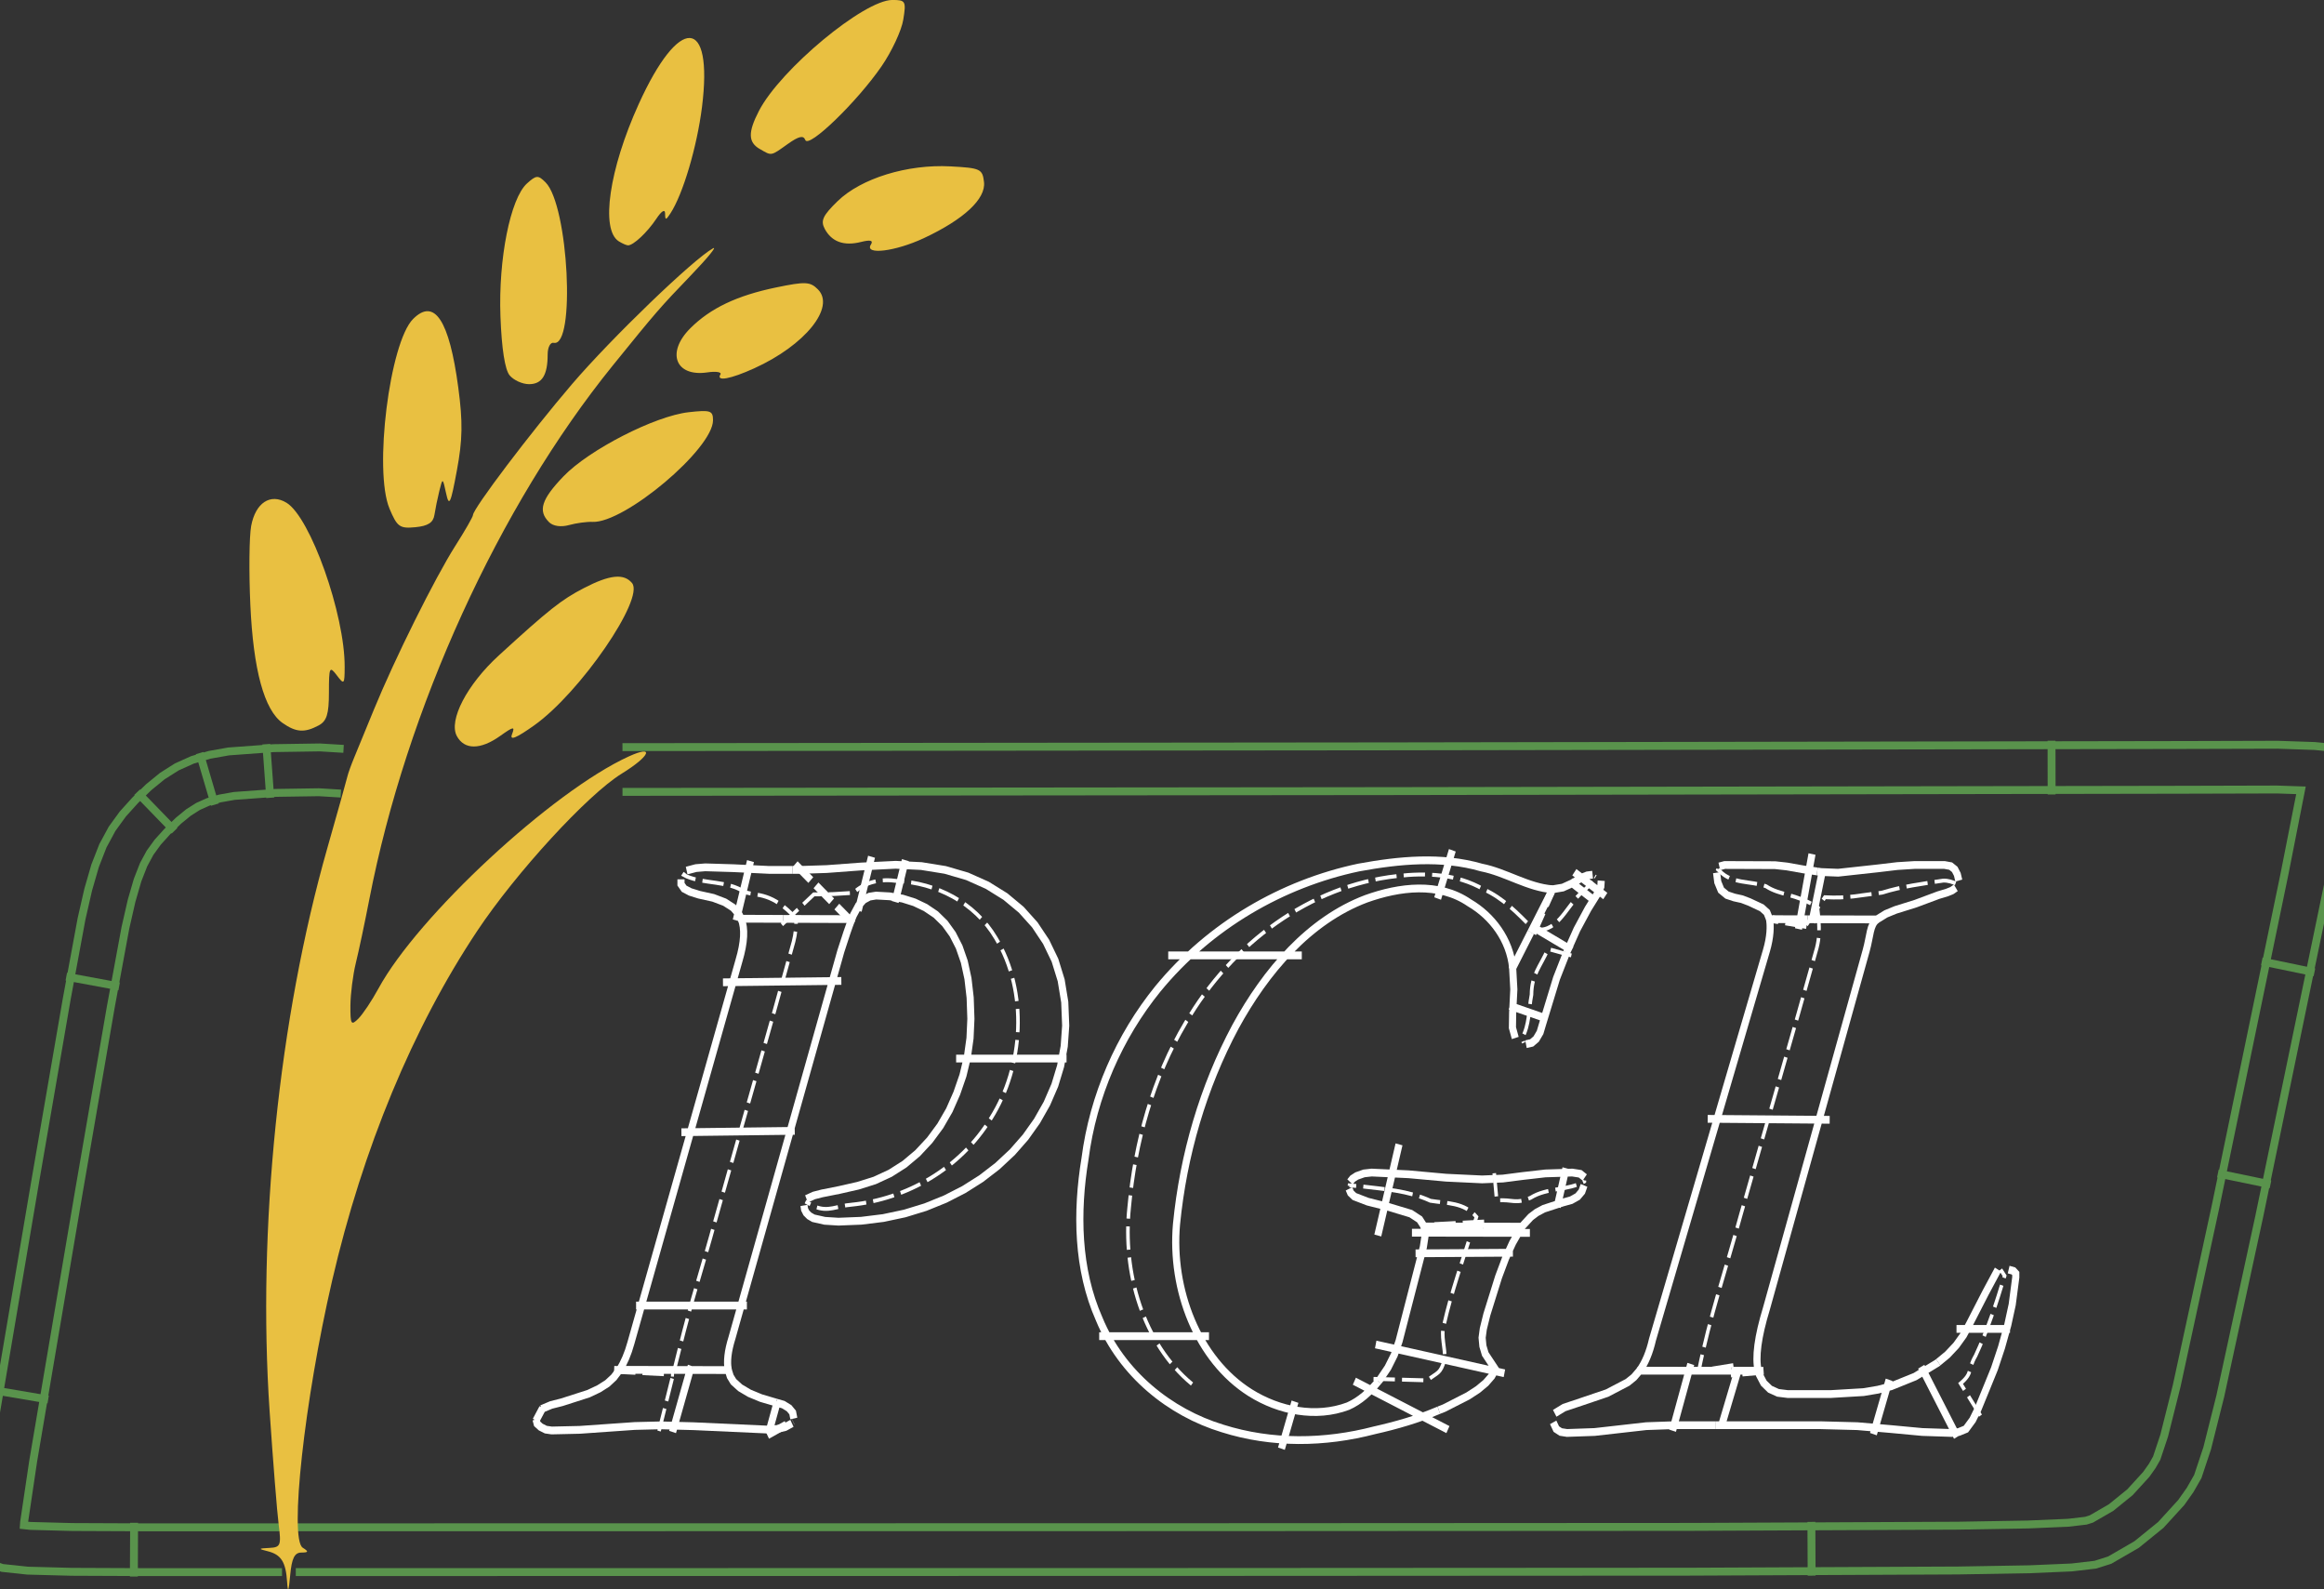 <?xml version="1.0" encoding="UTF-8" standalone="no"?>
<!-- Created with Inkscape (http://www.inkscape.org/) -->

<svg
   width="77.974mm"
   height="53.31mm"
   viewBox="0 0 77.974 53.31"
   version="1.1"
   id="svg1"
   xml:space="preserve"
   inkscape:version="1.4 (1:1.4+202410161351+e7c3feb100)"
   sodipodi:docname="PGL-prod-gral-la-madrid.svg"
   xmlns:inkscape="http://www.inkscape.org/namespaces/inkscape"
   xmlns:sodipodi="http://sodipodi.sourceforge.net/DTD/sodipodi-0.dtd"
   xmlns="http://www.w3.org/2000/svg"
   xmlns:svg="http://www.w3.org/2000/svg"
   xmlns:inkstitch="http://inkstitch.org/namespace"><rect x="0" y="0" width="77.974" height="53.31" fill="#333333" stroke="none"/><sodipodi:namedview
     id="namedview1"
     pagecolor="#f504c5"
     bordercolor="#000000"
     borderopacity="0.25"
     inkscape:showpageshadow="2"
     inkscape:pageopacity="0.0"
     inkscape:pagecheckerboard="0"
     inkscape:deskcolor="#d1d1d1"
     inkscape:document-units="mm"
     inkscape:zoom="1.385842"
     inkscape:cx="64.942469"
     inkscape:cy="120.50436"
     inkscape:window-width="1247"
     inkscape:window-height="758"
     inkscape:window-x="119"
     inkscape:window-y="35"
     inkscape:window-maximized="0"
     inkscape:current-layer="svg1" /><defs
     id="defs1" /><g
     id="g3"
     style="display:none"><path
       style="display:inline;fill:#59934c;fill-opacity:1;stroke:none;stroke-width:0.676;stroke-opacity:1"
       d="m 10.019,50.215 c 0.332,-5.061 1.803,-10.888 3.818,-15.132 1.437,-3.025 3.04,-5.341 5.178,-7.475 l 1.837,-1.835 25.742,-0.026 c 14.158,-0.014 24.976,-0.017 26.527,-0.045 1.977,-0.036 4.853,-0.025 4.853,0.115 0,0.109 -0.321,1.735 -0.713,3.612 -0.392,1.878 -1.432,6.894 -2.31,11.147 -1.065,5.152 -1.737,8.012 -2.015,8.569 -0.474,0.949 -1.514,1.929 -2.568,2.418 -0.689,0.32 -1.855,0.333 -30.587,0.337 l -29.872,0.004 z"
       id="path3" /><path
       style="display:inline;fill:#59934c;fill-opacity:1;stroke:none;stroke-width:0.676;stroke-opacity:1"
       d="M 0.009,51.647 C -0.076,51.426 0.425,48.287 1.913,39.733 2.109,38.601 2.587,35.838 2.973,33.593 3.727,29.217 3.987,28.438 5.068,27.325 6.214,26.147 6.918,25.888 9.201,25.806 c 1.107,-0.04 2.125,-0.029 2.263,0.024 0.202,0.077 0.131,0.501 -0.371,2.212 -1.695,5.776 -2.469,13.077 -2.047,19.299 0.114,1.673 0.25,3.384 0.304,3.803 l 0.098,0.761 H 4.777 c -3.885,0 -4.687,-0.043 -4.768,-0.256 z"
       id="path1-1" /></g><g
     id="g4"><path
       id="path7548"
       style="display:inline;fill:none;stroke:#59934c;stroke-width:1px"
       d="m 78.809,94.574 97.291,-0.097 100.256,-0.171 12.024,-0.033 4.699,0.161 1.779,0.178 3.097,1.127 -3.165,16.048 -8.737,42.156 -4.936,22.765 -1.663,6.618 -1.19,3.577 -0.976,1.71 -1.126,1.591 -2.581,2.827 -3.068,2.488 -3.405,1.97 -1.815,0.578 -3.004,0.349 -5.338,0.229 -9.021,0.155 -34.063,0.153 -63.518,0.035 -112.9,0.015 m 41.365,-98.763 97.292,-0.097 100.262,-0.171 11.922,-0.032 3.037,0.104 -2.094,10.617 -8.727,42.104 -4.911,22.649 -1.589,6.322 -0.946,2.844 -0.561,0.983 -0.763,1.078 -2.057,2.253 -2.392,1.94 -2.486,1.439 -0.706,0.225 -2.255,0.262 -5.059,0.217 -8.912,0.153 -34.016,0.153 -63.505,0.035 -112.9,0.015 M 259.756,100.57 259.745,93.767 m 26.622,27.934 6.662,1.381 m -12.225,25.464 6.662,1.381 m -58.126,42.723 0.031,6.803"
       inkstitch:satin_column="true"
       transform="scale(0.265, 0.265)" /><path
       id="path1176"
       style="stroke:#59934c;stroke-width:1px;fill:none"
       d="M35.706,199.005 18.05,199.005 9.045,198.967 3.465,198.819 0.285,198.477 -1.285,197.925 -2.8,196.34 -2.8,195.104 -2.587,192.052 -1.396,184.052 4.435,149.694 8.447,126.466 10.325,116.304 11.172,112.6 12.045,109.584 13.029,107.066 14.191,104.913 15.555,103.036 17.116,101.308 18.83,99.645 20.549,98.241 22.379,97.082 24.368,96.187 26.533,95.55 28.951,95.12 34.651,94.702 40.491,94.613 43.499,94.795  M35.706,193.336 18.062,193.336 9.132,193.298 3.844,193.158 3.025,193.07 3.053,192.668 4.203,184.944 10.022,150.65 14.028,127.464 15.878,117.451 16.662,114.021 17.419,111.408 18.183,109.453 19,107.94 19.964,106.612 21.197,105.246 22.604,103.883 23.871,102.847 25.072,102.086 26.34,101.516 27.833,101.077 29.656,100.753 34.902,100.368 40.363,100.285 43.157,100.454  M16.978,192.764 16.949,199.568  M6.1,177.155 -0.608,176.017  M15.084,124.866 8.395,123.629  M22.096,105.165 17.36,100.281  M27.201,101.854 25.28,95.327  M34.213,100.987 33.716,94.202  "
       inkstitch:satin_column="true"
       transform="scale(0.265, 0.265)" /></g><path
     style="display:inline;fill:#e9c041;stroke-width:0.676"
     d="m 10.912,78.602 c -0.043,-0.671 -0.199,-0.919 -0.655,-1.032 -0.318,-0.079 -0.312,-0.092 0.056,-0.11 0.38,-0.019 0.406,-0.082 0.316,-0.781 -0.054,-0.418 -0.19,-2.13 -0.304,-3.803 -0.415,-6.118 0.308,-13.176 1.934,-18.883 0.351,-1.23 0.655,-2.318 0.677,-2.416 0.022,-0.098 0.123,-0.38 0.225,-0.626 0.102,-0.246 0.4,-0.971 0.662,-1.611 0.693,-1.693 2.05,-4.422 2.733,-5.495 0.326,-0.512 0.592,-0.976 0.592,-1.032 0,-0.214 1.932,-2.767 3.322,-4.391 1.33,-1.553 4.079,-4.201 4.732,-4.557 0.148,-0.081 -0.187,0.328 -0.744,0.908 -1.046,1.088 -1.159,1.219 -2.62,3.023 -3.823,4.721 -6.927,11.523 -8.166,17.898 -0.153,0.788 -0.358,1.754 -0.455,2.148 -0.097,0.394 -0.178,1.035 -0.181,1.425 -0.004,0.636 0.024,0.681 0.268,0.437 0.15,-0.15 0.452,-0.603 0.671,-1.006 1.324,-2.436 5.831,-6.615 8.4,-7.788 0.883,-0.403 0.722,-0.014 -0.239,0.578 -1.144,0.706 -3.547,3.323 -4.851,5.283 -2.154,3.238 -3.834,7.289 -4.862,11.72 -0.929,4.007 -1.443,8.674 -0.986,8.963 0.205,0.13 0.195,0.16 -0.051,0.162 -0.226,0.002 -0.32,0.197 -0.371,0.763 -0.049,0.542 -0.078,0.606 -0.103,0.224 z m 5.694,-28.377 c -0.283,-0.528 0.342,-1.727 1.408,-2.702 1.68,-1.537 2.099,-1.869 2.854,-2.26 0.869,-0.451 1.342,-0.5 1.617,-0.169 0.43,0.518 -1.744,3.681 -3.281,4.772 -0.609,0.432 -0.831,0.522 -0.747,0.302 0.106,-0.275 0.056,-0.268 -0.398,0.055 -0.66,0.47 -1.202,0.47 -1.453,0.002 z m -5.844,-0.436 c -0.617,-0.432 -0.985,-1.779 -1.084,-3.973 -0.05,-1.101 -0.037,-2.288 0.028,-2.638 0.146,-0.778 0.647,-1.106 1.186,-0.778 0.803,0.488 1.959,3.749 1.951,5.508 -0.002,0.589 -0.018,0.606 -0.265,0.279 -0.242,-0.32 -0.263,-0.274 -0.263,0.575 0,0.729 -0.073,0.962 -0.346,1.108 -0.471,0.252 -0.759,0.233 -1.207,-0.081 z m 3.585,-7.194 c -0.533,-1.268 0.003,-5.571 0.792,-6.36 0.716,-0.716 1.214,0.038 1.516,2.3 0.155,1.157 0.145,1.753 -0.047,2.782 -0.208,1.121 -0.26,1.233 -0.36,0.773 -0.116,-0.534 -0.117,-0.535 -0.228,-0.089 -0.061,0.246 -0.135,0.609 -0.165,0.805 -0.039,0.259 -0.214,0.373 -0.638,0.414 -0.528,0.051 -0.612,-0.01 -0.871,-0.626 z m 5.351,0.453 c -0.376,-0.376 -0.253,-0.764 0.488,-1.535 0.855,-0.89 3.066,-2.023 4.197,-2.15 0.733,-0.083 0.819,-0.054 0.819,0.27 0,0.957 -2.969,3.459 -4.045,3.409 -0.187,-0.009 -0.541,0.039 -0.788,0.107 -0.274,0.075 -0.535,0.036 -0.671,-0.1 z M 18.378,38.126 c -0.158,-0.19 -0.268,-0.897 -0.308,-1.976 -0.072,-1.932 0.332,-3.955 0.889,-4.46 0.313,-0.283 0.375,-0.287 0.624,-0.038 0.772,0.772 1.015,5.546 0.274,5.383 -0.112,-0.025 -0.203,0.15 -0.203,0.388 0,0.696 -0.189,0.999 -0.624,0.999 -0.224,0 -0.517,-0.133 -0.652,-0.296 z m 7.072,-0.03 c 0.05,-0.081 -0.148,-0.112 -0.439,-0.069 -1.069,0.157 -1.387,-0.664 -0.573,-1.478 0.675,-0.675 1.567,-1.1 2.878,-1.371 0.986,-0.204 1.144,-0.197 1.404,0.063 0.6,0.6 -0.428,1.875 -2.135,2.649 -0.798,0.362 -1.287,0.451 -1.135,0.205 z m 5.048,-4.354 c 0.089,-0.144 -0.011,-0.17 -0.333,-0.09 -0.572,0.144 -0.981,-0.005 -1.215,-0.44 -0.145,-0.272 -0.064,-0.447 0.432,-0.929 0.789,-0.766 2.339,-1.244 3.784,-1.167 1.008,0.054 1.077,0.086 1.128,0.525 0.066,0.565 -0.675,1.255 -2.023,1.885 -0.955,0.446 -1.994,0.573 -1.774,0.216 z m -8.459,-0.113 c -0.616,-0.392 -0.323,-2.414 0.667,-4.597 1.362,-3.004 2.508,-2.954 2.126,0.094 -0.168,1.336 -0.639,2.925 -1.06,3.568 -0.152,0.233 -0.176,0.234 -0.178,0.005 -0.002,-0.161 -0.117,-0.092 -0.297,0.179 -0.303,0.454 -0.77,0.892 -0.948,0.887 -0.055,-0.002 -0.194,-0.063 -0.31,-0.136 z m 4.729,-3.097 c -0.389,-0.227 -0.396,-0.56 -0.026,-1.276 0.718,-1.389 3.524,-3.722 4.477,-3.722 0.445,0 0.467,0.039 0.366,0.662 -0.059,0.364 -0.388,1.069 -0.731,1.566 -0.825,1.196 -2.448,2.764 -2.556,2.469 -0.061,-0.165 -0.218,-0.129 -0.588,0.134 -0.58,0.413 -0.532,0.404 -0.941,0.166 z"
     id="path2"
     sodipodi:nodetypes="sscsssssssssssssscsssssssssscssssssccssssssssssscssssssssssssssssssssssssssssssssssssssscssscscccsssssssss"
     transform="translate(-1.279, -25.535)" /><g
     inkscape:label="Ink/Stitch Lettering"
     transform="matrix(0.239 0 0 0.261 17.981 47.808)"
     inkstitch:lettering="{&quot;text&quot;: &quot;PGL&quot;, &quot;back_and_forth&quot;: false, &quot;font&quot;: &quot;ags_garamond_latin_grec&quot;, &quot;scale&quot;: 100, &quot;trim_option&quot;: 0, &quot;use_trim_symbols&quot;: false}"
     id="g2"
     style="display:inline;stroke:#ffffff"><g
       inkscape:label="PGL"
       id="g1"
       style="stroke:#ffffff"><g
   id="glyph-1-1-1-1"
   inkscape:label="P"
   style="stroke:#ffffff;stroke-opacity:1">
    <path
   d="M 0.803,-2.086 2.141,-2.6 3.645,-2.95 l 3.74,-1.1 1.458,-0.632 1.183,-0.688 0.909,-0.773 0.804,-0.972 7.762,0.016 M 0.015,-0.75 0.18,-0.172 0.675,0.24 1.39,0.57 2.215,0.68 h -5e-5 L 6.148,0.598 10.025,0.35 13.875,0.103 17.492,0.021 M 0.939,-2.195 0,-0.58"
   id="autosatin195-9-1-1"
   sodipodi:nodetypes="ccccccccccccccsccscc"
   inkstitch:satin_column="True"
   inkstitch:max_stitch_length_mm="6"
   inkstitch:pull_compensation_mm="0.2"
   inkstitch:zigzag_spacing_mm="0.3"
   inkstitch:ties="3"
   inkstitch:zigzag_underlay="True"
   inkstitch:zigzag_underlay_inset_mm="0.1"
   inkstitch:zigzag_underlay_max_stitch_length_mm="5.8"
   inkstitch:center_walk_underlay="False"
   inkstitch:contour_underlay="False"
   inkscape:label="Auto-remplissage satin 1"
   style="font-style:italic;font-weight:600;font-size:29.104px;line-height:1.25;font-family:&quot;EB Garamond&quot;;-inkscape-font-specification:&quot;EB Garamond Semi-Bold Italic&quot;;display:inline;fill:none;stroke:#ffffff;stroke-width:1px;stroke-opacity:1"
   inkstitch:reverse_rails="none"
   inkstitch:min_stitch_length_mm="0.5"
   inkstitch:min_jump_stitch_length_mm="3"
   inkstitch:lock_start="back_forth"
   inkstitch:short_stitch_distance_mm="0.22" />
    <path
   d="m 17.286,0.749 v 0 l 2.881,-10.588 c 1.753,-6.486 3.116,-10.123 5.038,-16.563 3.64,-11.925 7.406,-23.813 10.966,-35.762 0.261,-0.948 0.387,-1.924 0.345,-2.98 -3.414,-3.37 -5.281,-2.827 -7.228,-3.382 -2.456,-1.499 -5.522,-0.995 -8.112,-1.998 l -0.414,-0.198 0.179,-0.253 v 0"
   inkstitch:running_stitch_length_mm="2"
   id="autosatinrun128-9-1-1"
   inkscape:label="Points droits pour auto-remplissage satin 2"
   sodipodi:nodetypes="ccccccc"
   inkstitch:ties="3"
   style="font-style:italic;font-weight:600;font-size:29.104px;line-height:1.25;font-family:&quot;EB Garamond&quot;;-inkscape-font-specification:&quot;EB Garamond Semi-Bold Italic&quot;;display:inline;fill:none;stroke:#ffffff;stroke-width:0.5px;stroke-dasharray:3, 1;stroke-opacity:1"
   inkstitch:min_stitch_length_mm="0.5"
   inkstitch:min_jump_stitch_length_mm="3"
   inkstitch:running_stitch_tolerance_mm="0.2" />
    <path
   d="m 21.159,-71.282 1.308,-0.319 1.308,-0.099 3.96,0.11 4.95,0.22 h 3.321 m -15.641,1.21 v 0.632 l 0.44,0.578 0.853,0.412 1.238,0.357 2.001,0.406 1.602,0.557 1.203,0.708 0.804,0.859 0.313,0.556 5.913,0.019 m -4.609,-7.425 -2,7.625"
   id="autosatin196-4-1-1"
   sodipodi:nodetypes="cssscccssccscssccccccccccscsscccccccccccc"
   inkstitch:satin_column="True"
   inkstitch:max_stitch_length_mm="6"
   inkstitch:pull_compensation_mm="0.2"
   inkstitch:zigzag_spacing_mm="0.3"
   inkstitch:ties="3"
   inkstitch:zigzag_underlay="True"
   inkstitch:zigzag_underlay_inset_mm="0.1"
   inkstitch:zigzag_underlay_max_stitch_length_mm="5.8"
   inkstitch:center_walk_underlay="False"
   inkstitch:contour_underlay="False"
   inkscape:label="Auto-remplissage satin 4"
   style="font-style:italic;font-weight:600;font-size:29.104px;line-height:1.25;font-family:&quot;EB Garamond&quot;;-inkscape-font-specification:&quot;EB Garamond Semi-Bold Italic&quot;;display:inline;fill:none;stroke:#ffffff;stroke-width:1px;stroke-opacity:1"
   inkstitch:reverse_rails="none"
   inkstitch:min_stitch_length_mm="0.5"
   inkstitch:min_jump_stitch_length_mm="3"
   inkstitch:lock_start="back_forth"
   inkstitch:short_stitch_distance_mm="0.22" />
    <path
   d="m 34.528,-64.334 v 0 l 4.486,-3.888 c 3.064,-0.008 2.506,-0.04 5.567,-0.199 1.692,-1.472 3.974,-1.827 6.136,-1.518 5.393,0.242 10.866,2.695 13.855,7.332 4.545,6.899 3.922,16.459 -0.696,23.166 -4.335,6.503 -11.869,10.386 -19.557,11.101 -2.044,0.136 -3.296,1.007 -5.239,0.219 l -1.24,-0.615 v 0"
   inkstitch:running_stitch_length_mm="2"
   id="autosatinrun130-7-1-1"
   inkscape:label="Points droits pour auto-remplissage satin 5"
   sodipodi:nodetypes="ccccccc"
   inkstitch:ties="3"
   style="font-style:italic;font-weight:600;font-size:29.104px;line-height:1.25;font-family:&quot;EB Garamond&quot;;-inkscape-font-specification:&quot;EB Garamond Semi-Bold Italic&quot;;display:inline;fill:none;stroke:#ffffff;stroke-width:0.5px;stroke-dasharray:3, 1;stroke-opacity:1"
   inkstitch:min_stitch_length_mm="0.5"
   inkstitch:min_jump_stitch_length_mm="3"
   inkstitch:running_stitch_tolerance_mm="0.2" />
    <path
   d="m 37.985,-29.085 1.035,-0.435 1.145,-0.27 2.42,-0.44 2.64,-0.55 2.337,-0.674 2.172,-0.921 2.007,-1.169 1.843,-1.416 1.705,-1.677 1.485,-1.843 1.265,-2.007 1.045,-2.172 0.866,-2.289 0.619,-2.358 0.371,-2.427 0.124,-2.496 -0.103,-2.723 -0.309,-2.447 -0.516,-2.172 -0.722,-1.897 -0.914,-1.636 -1.093,-1.389 -1.272,-1.141 -1.451,-0.894 -1.547,-0.674 -1.671,-0.481 -1.794,-0.289 -1.918,-0.096 -0.935,0.138 -0.825,0.412 -0.688,0.715 -0.743,1.265 -0.219,0.495 -9.615,-0.03 m 2.904,36.825 0.083,0.516 0.247,0.447 0.412,0.378 0.578,0.309 1.595,0.33 1.925,0.11 3.197,-0.117 3.101,-0.351 3.004,-0.584 2.908,-0.818 2.777,-1.031 2.612,-1.224 2.447,-1.416 2.282,-1.609 2.083,-1.781 1.849,-1.932 1.616,-2.083 1.382,-2.234 1.114,-2.358 0.811,-2.454 0.509,-2.551 0.206,-2.647 -0.131,-3.025 -0.502,-2.805 -0.873,-2.585 -1.244,-2.365 -1.588,-2.186 -1.904,-1.939 -2.221,-1.691 -2.537,-1.444 -2.826,-1.155 -3.087,-0.825 -3.348,-0.495 -3.609,-0.165 -4.84,0.22 -4.84,0.33 -3.74,0.11 h -1.079 m 22.991,24.245 h 15.5 m -27.375,-25.938 -1.875,6.938 m 5.188,-1.125 1.438,-5.375"
   id="autosatin197-0-1-1"
   sodipodi:nodetypes="cssscccssccscssccccccccccscsscccccccccccc"
   inkstitch:satin_column="True"
   inkstitch:max_stitch_length_mm="6"
   inkstitch:pull_compensation_mm="0.2"
   inkstitch:zigzag_spacing_mm="0.3"
   inkstitch:ties="3"
   inkstitch:zigzag_underlay="True"
   inkstitch:zigzag_underlay_inset_mm="0.1"
   inkstitch:zigzag_underlay_max_stitch_length_mm="5.8"
   inkstitch:center_walk_underlay="False"
   inkstitch:contour_underlay="False"
   inkscape:label="Auto-remplissage satin 6"
   style="font-style:italic;font-weight:600;font-size:29.104px;line-height:1.25;font-family:&quot;EB Garamond&quot;;-inkscape-font-specification:&quot;EB Garamond Semi-Bold Italic&quot;;display:inline;fill:none;stroke:#ffffff;stroke-width:1px;stroke-opacity:1"
   inkstitch:reverse_rails="none"
   inkstitch:min_stitch_length_mm="0.5"
   inkstitch:min_jump_stitch_length_mm="3"
   inkstitch:lock_start="back_forth"
   inkstitch:short_stitch_distance_mm="0.22" />
    <path
   d="m 36.393,-72.111 v 0 l 7.575,7.065 v 0"
   style="fill:none;stroke:#ffffff;stroke-width:1px;stroke-dasharray:3, 1"
   inkstitch:running_stitch_length_mm="2"
   inkstitch:running_stitch_tolerance_mm="0.2"
   id="path130-1-1"
   inkstitch:min_stitch_length_mm="0.5"
   inkstitch:min_jump_stitch_length_mm="3" />
    <path
   id="autosatin198-6-1-1"
   d="m 44.346,-65.045 c -0.409,0.959 -0.923,2.334 -1.541,4.125 l -15.29,49.72 c -0.571,1.666 -0.741,3.038 -0.509,4.117 m 1.812,-58.011 c 0.55,1.249 0.446,3.044 -0.313,5.384 l -15.18,49.17 c -0.413,1.362 -0.942,2.504 -1.587,3.425 m 14.52,-49.807 16.617,-0.177 m -22.451,19.445 15.91,-0.177 m -22.274,22.451 h 15.556"
   inkstitch:satin_column="True"
   inkstitch:max_stitch_length_mm="6"
   inkstitch:pull_compensation_mm="0.2"
   inkstitch:zigzag_spacing_mm="0.3"
   inkstitch:ties="3"
   inkstitch:zigzag_underlay="True"
   inkstitch:zigzag_underlay_inset_mm="0.1"
   inkstitch:zigzag_underlay_max_stitch_length_mm="5.8"
   inkstitch:center_walk_underlay="False"
   inkstitch:contour_underlay="False"
   inkscape:label="Auto-remplissage satin 7"
   style="font-style:italic;font-weight:600;font-size:29.104px;line-height:1.25;font-family:&quot;EB Garamond&quot;;-inkscape-font-specification:&quot;EB Garamond Semi-Bold Italic&quot;;display:inline;fill:none;stroke:#ffffff;stroke-width:1px;stroke-opacity:1"
   inkstitch:reverse_rails="none"
   inkstitch:min_stitch_length_mm="0.5"
   inkstitch:min_jump_stitch_length_mm="3"
   inkstitch:lock_start="back_forth"
   inkstitch:short_stitch_distance_mm="0.22" />
    <path
   d="m 10.982,-7.117 v 0 l 8.415,0.382 v 0"
   style="fill:none;stroke:#ffffff;stroke-width:1px;stroke-dasharray:3, 1"
   inkstitch:running_stitch_length_mm="2"
   inkstitch:running_stitch_tolerance_mm="0.2"
   id="path131-1-1"
   inkstitch:min_stitch_length_mm="0.5"
   inkstitch:min_jump_stitch_length_mm="3" />
    <path
   d="m 19.5,-7.099 7.506,0.016 0.276,0.811 0.453,0.682 0.942,0.784 1.286,0.701 1.629,0.619 1.973,0.536 0.181,0.047 m -16.255,2.924 0.014,-0.001 4.62,0.11 5.28,0.22 5.28,0.22 0.024,-0.002 m -10.899,-8.193 -2.625,8.5"
   id="autosatin199-8-1-1"
   sodipodi:nodetypes="ccccccccccccccsccscc"
   inkstitch:satin_column="True"
   inkstitch:max_stitch_length_mm="6"
   inkstitch:pull_compensation_mm="0.2"
   inkstitch:zigzag_spacing_mm="0.3"
   inkstitch:ties="3"
   inkstitch:zigzag_underlay="True"
   inkstitch:zigzag_underlay_inset_mm="0.1"
   inkstitch:zigzag_underlay_max_stitch_length_mm="5.8"
   inkstitch:center_walk_underlay="False"
   inkstitch:contour_underlay="False"
   inkscape:label="Auto-remplissage satin 8"
   style="font-style:italic;font-weight:600;font-size:29.104px;line-height:1.25;font-family:&quot;EB Garamond&quot;;-inkscape-font-specification:&quot;EB Garamond Semi-Bold Italic&quot;;display:inline;fill:none;stroke:#ffffff;stroke-width:1px;stroke-opacity:1"
   inkstitch:reverse_rails="none"
   inkstitch:min_stitch_length_mm="0.5"
   inkstitch:min_jump_stitch_length_mm="3"
   inkstitch:lock_start="back_forth"
   inkstitch:short_stitch_distance_mm="0.22" />
    <path
   d="m 32.493,1.292 v 0 l 3.581,-1.841 v 0"
   style="fill:none;stroke:#ffffff;stroke-width:1px;stroke-dasharray:3, 1"
   inkstitch:running_stitch_length_mm="2"
   inkstitch:running_stitch_tolerance_mm="0.2"
   id="path132-1-1"
   inkstitch:min_stitch_length_mm="0.5"
   inkstitch:min_jump_stitch_length_mm="3" />
    <path
   d="M 35.943,-0.238 34.995,0.24 33.868,0.488 32.709,0.569 m 3.496,-1.429 -0.165,-0.77 -0.495,-0.55 -0.825,-0.467 -0.974,-0.255 m 0.148,-0.147 -1.137,3.783"
   id="autosatin200-4-1-1"
   sodipodi:nodetypes="ccccccccccccccsccscc"
   inkstitch:satin_column="True"
   inkstitch:max_stitch_length_mm="6"
   inkstitch:pull_compensation_mm="0.2"
   inkstitch:zigzag_spacing_mm="0.3"
   inkstitch:ties="2"
   inkstitch:zigzag_underlay="True"
   inkstitch:zigzag_underlay_inset_mm="0.1"
   inkstitch:zigzag_underlay_max_stitch_length_mm="5.8"
   inkstitch:center_walk_underlay="False"
   inkstitch:contour_underlay="False"
   inkscape:label="Auto-remplissage satin 10"
   style="font-style:italic;font-weight:600;font-size:29.104px;line-height:1.25;font-family:&quot;EB Garamond&quot;;-inkscape-font-specification:&quot;EB Garamond Semi-Bold Italic&quot;;display:inline;fill:none;stroke:#ffffff;stroke-width:1px;stroke-opacity:1"
   inkstitch:reverse_rails="none"
   inkstitch:force_lock_stitches="True"
   inkstitch:min_stitch_length_mm="0.5"
   inkstitch:min_jump_stitch_length_mm="3"
   inkstitch:lock_start="back_forth"
   inkstitch:short_stitch_distance_mm="0.22" />
  </g>
  <g
   inkscape:label="G"
   id="glyph-1-1-1-1-1"
   transform="translate(76.354, 0)"
   style="stroke:#ffffff">
    <path
   d="M 15.749,-5.29 C 8.879,-10.492 5.971,-19.634 6.931,-28.002 7.757,-36.379 10.265,-44.667 14.884,-51.752 21.349,-61.959 32.399,-69.35 44.51,-70.572 c 4.118,-0.45 8.442,-0.284 12.176,1.701 2.684,1.098 4.816,3.081 6.884,5.052 3.251,0.845 4.59,-2.559 6.62,-4.429 0.846,-0.653 1.612,-1.397 2.4,-2.116 l -0.286,-0.182 v 0"
   style="font-style:italic;font-size:29.104px;line-height:1.25;font-family:&quot;EB Garamond&quot;;-inkscape-font-specification:&quot;EB Garamond Italic&quot;;fill:none;stroke:#ffffff;stroke-width:0.5px;stroke-dasharray:3, 1;stroke-opacity:1"
   inkstitch:running_stitch_length_mm="2"
   id="autosatinrun2-1"
   inkscape:label="Points droits pour auto-remplissage satin 1"
   sodipodi:nodetypes="cccccccc"
   inkstitch:min_stitch_length_mm="0.5"
   inkstitch:min_jump_stitch_length_mm="3"
   inkstitch:running_stitch_tolerance_mm="0.2" />
    <path
   style="font-style:italic;font-size:29.104px;line-height:1.25;font-family:&quot;EB Garamond&quot;;-inkscape-font-specification:&quot;EB Garamond Italic&quot;;display:inline;fill:none;stroke:#ffffff;stroke-width:1px;stroke-dasharray:none;stroke-opacity:1"
   d="m 71.985,-70.749 -0.743,0.083 -0.688,0.247 -1.43,0.77 -1.32,0.55 -1.43,0.22 -3.065,5.528 m 9.885,-6.628 -0.055,0.77 -0.385,0.77 -1.403,2.062 -1.567,2.667 -1.452,2.985 m 0.49,-9.151 3.615,2.582 m -9.137,3.099 5.76,3.138 m 4.708,-6.952 -4.342,-3.061"
   id="autosatin6-1"
   sodipodi:nodetypes="ccccccccccscccccccc"
   inkstitch:satin_column="True"
   inkstitch:max_stitch_length_mm="6"
   inkstitch:zigzag_spacing_mm="0.3"
   inkstitch:pull_compensation_mm="0.2"
   inkstitch:ties="3"
   inkstitch:zigzag_underlay="True"
   inkstitch:zigzag_underlay_inset_mm="0.1"
   inkstitch:zigzag_underlay_max_stitch_length_mm="5.8"
   inkstitch:center_walk_underlay="False"
   inkstitch:contour_underlay="False"
   inkscape:label="Auto-remplissage satin 3"
   inkstitch:reverse_rails="none"
   inkstitch:min_stitch_length_mm="0.5"
   inkstitch:min_jump_stitch_length_mm="3"
   inkstitch:lock_start="back_forth"
   inkstitch:short_stitch_distance_mm="0.22" />
    <path
   d="m 69.002,-60.374 v 0 l -3.267,-0.835 c -1.09,2.302 -2.303,3.247 -2.326,5.885 -0.426,1.985 -0.263,3.826 -1.329,5.598 l 0.221,0.579 v 0"
   style="font-style:italic;font-size:29.104px;line-height:1.25;font-family:&quot;EB Garamond&quot;;-inkscape-font-specification:&quot;EB Garamond Italic&quot;;fill:none;stroke:#ffffff;stroke-width:0.5px;stroke-dasharray:3, 1;stroke-opacity:1"
   inkstitch:running_stitch_length_mm="2"
   id="autosatinrun6-1"
   inkscape:label="Points droits pour auto-remplissage satin 4"
   sodipodi:nodetypes="ccc"
   inkstitch:min_stitch_length_mm="0.5"
   inkstitch:min_jump_stitch_length_mm="3"
   inkstitch:running_stitch_tolerance_mm="0.2" />
    <path
   style="font-style:italic;font-size:29.104px;line-height:1.25;font-family:&quot;EB Garamond&quot;;-inkscape-font-specification:&quot;EB Garamond Italic&quot;;display:inline;fill:none;stroke:#ffffff;stroke-width:1px;stroke-dasharray:none;stroke-opacity:1"
   d="m 62.635,-48.969 0.797,-0.165 0.632,-0.495 0.55,-0.853 0.33,-1.018 1.98,-5.94 1.375,-3.217 0.033,-0.067 m -7.204,10.957 -0.396,-1.32 0.032,-1.952 0.165,-2.97 -0.165,-2.75 2.545,-4.592 m -2.949,9.445 5.124,1.629"
   id="autosatin7-1"
   sodipodi:nodetypes="ccccccccccsccccc"
   inkstitch:satin_column="True"
   inkstitch:max_stitch_length_mm="6"
   inkstitch:zigzag_spacing_mm="0.3"
   inkstitch:pull_compensation_mm="0.2"
   inkstitch:ties="3"
   inkstitch:zigzag_underlay="True"
   inkstitch:zigzag_underlay_inset_mm="0.1"
   inkstitch:zigzag_underlay_max_stitch_length_mm="5.8"
   inkstitch:center_walk_underlay="False"
   inkstitch:contour_underlay="False"
   inkscape:label="Auto-remplissage satin 5"
   inkstitch:reverse_rails="none"
   inkstitch:min_stitch_length_mm="0.5"
   inkstitch:min_jump_stitch_length_mm="3"
   inkstitch:lock_start="back_forth"
   inkstitch:short_stitch_distance_mm="0.22" />
    <path
   d="m 63.595,-63.203 v 0 l 2.597,-5.346 v 0"
   style="fill:none;stroke:#ffffff;stroke-width:1px;stroke-dasharray:3, 1"
   inkstitch:running_stitch_length_mm="2"
   inkstitch:running_stitch_tolerance_mm="0.2"
   id="path60-1"
   inkstitch:min_stitch_length_mm="0.5"
   inkstitch:min_jump_stitch_length_mm="3" />
    <path
   id="autosatin9-1"
   style="font-style:italic;font-size:29.104px;line-height:1.25;font-family:&quot;EB Garamond&quot;;-inkscape-font-specification:&quot;EB Garamond Italic&quot;;display:inline;fill:none;stroke:#ffffff;stroke-width:1px;stroke-dasharray:none;stroke-opacity:1"
   inkscape:label="Auto-remplissage satin 7"
   d="m 38.542,-5.653 c 4.378,2.073 8.756,4.146 13.134,6.218 m 14.699,-69.445 c -3.483,-0.233 -6.563,-2.179 -9.981,-2.792 -5.633,-1.49 -11.569,-0.958 -17.245,-0.003 -10.718,2.075 -20.885,7.438 -28.201,15.605 -5.402,6.098 -9.08,13.735 -10.218,21.821 -1.233,6.861 -1.106,14.22 1.985,20.596 3.182,7.075 9.96,12.026 17.322,14.074 6.93,2.004 14.34,1.905 21.33,0.233 3.07,-0.63 6.111,-1.434 9.03,-2.579 M 60.765,-58.76 c -0.381,-3.643 -2.906,-6.684 -6.064,-8.37 -4.333,-2.725 -9.864,-2.042 -14.501,-0.526 -8.007,2.766 -14.112,9.318 -18.353,16.45 -4.529,7.739 -7.322,16.487 -8.275,25.392 -0.801,8.348 2.936,17.367 10.362,21.648 4.068,2.334 9.219,3.268 13.721,1.719 1.687,-0.683 3.071,-1.851 4.268,-3.204 m 10.374,-68.237 c -0.689,2.066 -1.377,4.131 -2.066,6.197 m -37.818,7.309 c 6.25,0 12.5,0 18.75,0 M 2.721,-11.441 c 5.138,0 10.275,0 15.413,0 m 12.076,8.422 c -0.636,2.013 -1.271,4.025 -1.907,6.038"
   inkstitch:satin_column="True"
   inkstitch:max_stitch_length_mm="6"
   inkstitch:zigzag_spacing_mm="0.3"
   inkstitch:pull_compensation_mm="0.2"
   inkstitch:ties="3"
   inkstitch:zigzag_underlay="True"
   inkstitch:zigzag_underlay_inset_mm="0.1"
   inkstitch:zigzag_underlay_max_stitch_length_mm="5.8"
   inkstitch:center_walk_underlay="False"
   inkstitch:contour_underlay="False"
   inkstitch:reverse_rails="none"
   inkstitch:min_stitch_length_mm="0.5"
   inkstitch:min_jump_stitch_length_mm="3"
   inkstitch:lock_start="back_forth"
   inkstitch:short_stitch_distance_mm="0.22" />
    <path
   d="m 41.231,-5.955 v 0 l 7.546,0.194 c 1.555,-1.13 1.802,-0.776 2.442,-2.676 0.126,-1.488 -0.602,-3.019 -0.078,-4.523 1.003,-4.099 2.543,-8.043 4.542,-13.813 -1.736,-1.884 -4.149,-1.719 -6.468,-2.071 -3.12,-1.318 -6.569,-1.503 -9.897,-1.875 -0.488,-0.013 -0.973,-0.068 -1.46,-0.103 l -0.012,0.073 v 0"
   style="font-style:italic;font-size:29.104px;line-height:1.25;font-family:&quot;EB Garamond&quot;;-inkscape-font-specification:&quot;EB Garamond Italic&quot;;fill:none;stroke:#ffffff;stroke-width:0.5px;stroke-dasharray:3, 1;stroke-opacity:1"
   inkstitch:running_stitch_length_mm="2"
   id="autosatinrun7-1"
   inkscape:label="Points droits pour auto-remplissage satin 8"
   sodipodi:nodetypes="ccccccc"
   inkstitch:min_stitch_length_mm="0.5"
   inkstitch:min_jump_stitch_length_mm="3"
   inkstitch:running_stitch_tolerance_mm="0.2" />
    <path
   style="font-style:italic;font-size:29.104px;line-height:1.25;font-family:&quot;EB Garamond&quot;;-inkscape-font-specification:&quot;EB Garamond Italic&quot;;display:inline;fill:none;stroke:#ffffff;stroke-width:1px;stroke-dasharray:none;stroke-opacity:1"
   d="m 37.786,-30.376 0.246,0.538 0.513,0.449 1.87,0.66 2.86,0.66 3.19,0.88 1.238,0.743 0.632,0.907 8.345,0.015 m -18.751,-5.744 0.369,-0.42 0.577,-0.342 1.018,-0.33 1.073,-0.11 5.17,0.22 5.28,0.44 5.06,0.22 1.558,-0.059 m -13.223,-4.446 -2.981,11.714"
   id="autosatin10-1"
   sodipodi:nodetypes="ccsscscsccccccccccsc"
   inkstitch:satin_column="True"
   inkstitch:max_stitch_length_mm="6"
   inkstitch:zigzag_spacing_mm="0.3"
   inkstitch:pull_compensation_mm="0.2"
   inkstitch:ties="3"
   inkstitch:zigzag_underlay="True"
   inkstitch:zigzag_underlay_inset_mm="0.1"
   inkstitch:zigzag_underlay_max_stitch_length_mm="5.8"
   inkstitch:center_walk_underlay="False"
   inkstitch:contour_underlay="False"
   inkscape:label="Auto-remplissage satin 10"
   inkstitch:reverse_rails="none"
   inkstitch:min_stitch_length_mm="0.5"
   inkstitch:min_jump_stitch_length_mm="3"
   inkstitch:lock_start="back_forth"
   inkstitch:short_stitch_distance_mm="0.22" />
    <path
   d="m 58.178,-32.386 v 0 l 0.349,3.499 c 2.316,-0.165 2.568,0.521 4.756,-0.343 2.321,-1.336 5.223,-0.881 7.551,-2.099 l 0.013,-0.133 v 0"
   style="font-style:italic;font-size:29.104px;line-height:1.25;font-family:&quot;EB Garamond&quot;;-inkscape-font-specification:&quot;EB Garamond Italic&quot;;fill:none;stroke:#ffffff;stroke-width:0.5px;stroke-dasharray:3, 1;stroke-opacity:1"
   inkstitch:running_stitch_length_mm="2"
   id="autosatinrun17-1"
   inkscape:label="Points droits pour auto-remplissage satin 11"
   sodipodi:nodetypes="ccc"
   inkstitch:min_stitch_length_mm="0.5"
   inkstitch:min_jump_stitch_length_mm="3"
   inkstitch:running_stitch_tolerance_mm="0.2" />
    <path
   style="font-style:italic;font-size:29.104px;line-height:1.25;font-family:&quot;EB Garamond&quot;;-inkscape-font-specification:&quot;EB Garamond Italic&quot;;display:inline;fill:none;stroke:#ffffff;stroke-width:1px;stroke-dasharray:none;stroke-opacity:1"
   d="m 70.885,-31.837 -0.648,-0.474 -1.112,-0.158 -3.768,0.11 -3.163,0.33 -2.805,0.33 -1.357,0.051 m 12.752,0.829 -0.307,0.797 -0.583,0.632 -0.907,0.468 -1.183,0.302 -2.667,0.797 -1.024,0.502 -0.818,0.571 -1.238,1.235 -5.377,-0.01 m 11.569,-7.505 -1.236,5"
   id="autosatin11-1"
   sodipodi:nodetypes="ccsscscsccccccccccs"
   inkstitch:satin_column="True"
   inkstitch:max_stitch_length_mm="6"
   inkstitch:zigzag_spacing_mm="0.3"
   inkstitch:pull_compensation_mm="0.2"
   inkstitch:ties="3"
   inkstitch:zigzag_underlay="True"
   inkstitch:zigzag_underlay_inset_mm="0.1"
   inkstitch:zigzag_underlay_max_stitch_length_mm="5.8"
   inkstitch:center_walk_underlay="False"
   inkstitch:contour_underlay="False"
   inkscape:label="Auto-remplissage satin 12"
   inkstitch:reverse_rails="none"
   inkstitch:min_stitch_length_mm="0.5"
   inkstitch:min_jump_stitch_length_mm="3"
   inkstitch:lock_start="back_forth"
   inkstitch:short_stitch_distance_mm="0.22" />
    <path
   d="m 56.769,-25.926 v 0 l -8.056,0.388 v 0"
   style="fill:none;stroke:#ffffff;stroke-width:1px;stroke-dasharray:3, 1"
   inkstitch:running_stitch_length_mm="2"
   inkstitch:running_stitch_tolerance_mm="0.2"
   id="path61-1"
   inkstitch:min_stitch_length_mm="0.5"
   inkstitch:min_jump_stitch_length_mm="3" />
    <path
   id="autosatin12-1"
   style="font-style:italic;font-size:29.104px;line-height:1.25;font-family:&quot;EB Garamond&quot;;-inkscape-font-specification:&quot;EB Garamond Italic&quot;;display:inline;fill:none;stroke:#ffffff;stroke-width:1px;stroke-dasharray:none;stroke-opacity:1"
   d="m 48.335,-25.54 0.138,1.155 -0.247,1.485 -3.41,12.1 -0.667,1.76 -0.901,1.65 -1.134,1.54 -0.19,0.198 m 20.134,-19.864 -1.292,2.065 -0.99,1.98 -0.99,2.42 -1.65,4.84 -0.495,1.843 -0.165,1.127 0.11,1.073 0.33,1.018 1.43,1.98 -0.529,0.873 -0.818,0.859 -1.107,0.846 -1.396,0.832 -3.355,1.567 -0.743,0.267 m -3.263,-20.162 13.665,-0.079 M 41.538,-10.374 59.607,-6.674 m -12.982,-18.066 16.559,0.025"
   inkstitch:satin_column="True"
   inkstitch:max_stitch_length_mm="6"
   inkstitch:zigzag_spacing_mm="0.3"
   inkstitch:pull_compensation_mm="0.2"
   inkstitch:ties="2"
   inkstitch:zigzag_underlay="True"
   inkstitch:zigzag_underlay_inset_mm="0.1"
   inkstitch:zigzag_underlay_max_stitch_length_mm="5.8"
   inkstitch:center_walk_underlay="False"
   inkstitch:contour_underlay="False"
   sodipodi:nodetypes="ccccccccsccccccccccccccccccccc"
   inkscape:label="Auto-remplissage satin 13"
   inkstitch:reverse_rails="none"
   inkstitch:force_lock_stitches="True"
   inkstitch:min_stitch_length_mm="0.5"
   inkstitch:min_jump_stitch_length_mm="3"
   inkstitch:lock_start="back_forth"
   inkstitch:short_stitch_distance_mm="0.22" />
  </g>
  <g
   inkscape:label="L"
   id="glyph-1-1-1-1-1-1"
   transform="translate(142.808, 0)"
   style="stroke:#ffffff">
    <path
   d="M 0,-0.363 0.439,0.5 1.064,0.875 1.939,1 5.814,0.875 9.439,0.5 13.064,0.125 16.939,0 h 5.813 M 0.215,-1.526 1.534,-2.263 3.939,-3 7.564,-4.125 10.439,-5.5 l 0.897,-0.661 0.788,-0.843 12.926,0.003 m -5.732,-0.866 -2.563,8.574"
   id="autosatin34-1"
   style="display:inline;fill:none;stroke:#ffffff;stroke-width:1px;stroke-opacity:1"
   sodipodi:nodetypes="csccccsssssccsssscsssssssscccccccccc"
   inkstitch:satin_column="True"
   inkstitch:max_stitch_length_mm="6"
   inkstitch:zigzag_spacing_mm="0.3"
   inkstitch:pull_compensation_mm="0.2"
   inkstitch:ties="3"
   inkstitch:zigzag_underlay="True"
   inkstitch:zigzag_underlay_inset_mm="0.1"
   inkstitch:zigzag_underlay_max_stitch_length_mm="5.8"
   inkstitch:center_walk_underlay="False"
   inkstitch:contour_underlay="False"
   inkscape:label="Auto-remplissage satin 1"
   inkstitch:reverse_rails="none"
   inkstitch:min_stitch_length_mm="0.5"
   inkstitch:min_jump_stitch_length_mm="3"
   inkstitch:lock_start="back_forth"
   inkstitch:short_stitch_distance_mm="0.22" />
    <path
   d="m 25.287,-7.719 v 0 l -4.835,0.717 c 1.477,-6.819 3.91,-13.377 5.892,-20.057 3.544,-11.434 7.183,-22.842 10.665,-34.293 0.334,-1.215 0.468,-2.478 0.08,-5.21 -2.971,-1.758 -5.282,-1.525 -7.196,-2.7 -2.163,-0.72 -4.778,-0.266 -6.529,-1.965 l -0.127,-0.102 -0.104,-0.084 0.029,-0.06 v 0"
   style="fill:none;stroke:#ffffff;stroke-width:0.5px;stroke-dasharray:3, 1;stroke-opacity:1"
   inkstitch:running_stitch_length_mm="2"
   id="autosatinrun23-1"
   inkscape:label="Points droits pour auto-remplissage satin 2"
   sodipodi:nodetypes="cccccccc"
   inkstitch:min_stitch_length_mm="0.5"
   inkstitch:min_jump_stitch_length_mm="3"
   inkstitch:running_stitch_tolerance_mm="0.2" />
    <path
   d="M 23.325,-71.814 24.078,-72 l 7.068,0.023 1.662,0.168 2.278,0.371 1.975,0.27 m -14.122,0.156 0.166,1.212 0.466,1.036 0.832,0.632 1.018,0.31 1.079,0.218 1.016,0.355 1.767,0.756 0.715,0.591 0.378,0.866 5.359,0.013 m 0.598,-8.383 -1.9,9.634"
   id="autosatin35-1"
   sodipodi:nodetypes="cccsccccccccssccccc"
   style="display:inline;fill:none;stroke:#ffffff;stroke-width:1px;stroke-opacity:1"
   inkstitch:satin_column="True"
   inkstitch:max_stitch_length_mm="6"
   inkstitch:zigzag_spacing_mm="0.3"
   inkstitch:pull_compensation_mm="0.2"
   inkstitch:ties="3"
   inkstitch:zigzag_underlay="True"
   inkstitch:zigzag_underlay_inset_mm="0.1"
   inkstitch:zigzag_underlay_max_stitch_length_mm="5.8"
   inkstitch:center_walk_underlay="False"
   inkstitch:contour_underlay="False"
   inkscape:label="Auto-remplissage satin 4"
   inkstitch:reverse_rails="none"
   inkstitch:min_stitch_length_mm="0.5"
   inkstitch:min_jump_stitch_length_mm="3"
   inkstitch:lock_start="back_forth"
   inkstitch:short_stitch_distance_mm="0.22" />
    <path
   d="m 35.528,-64.285 v 0 l 2.616,-3.57 c 3.292,0.163 4.737,-0.237 8.007,-0.587 2.796,-0.799 5.71,-1.149 8.582,-1.547 0.704,-0.032 1.336,0.171 1.974,0.448 l 0.078,-0.114 v 0"
   style="fill:none;stroke:#ffffff;stroke-width:0.5px;stroke-dasharray:3, 1;stroke-opacity:1"
   inkstitch:running_stitch_length_mm="2"
   id="autosatinrun26-1"
   inkscape:label="Points droits pour auto-remplissage satin 5"
   sodipodi:nodetypes="cccc"
   inkstitch:min_stitch_length_mm="0.5"
   inkstitch:min_jump_stitch_length_mm="3"
   inkstitch:running_stitch_tolerance_mm="0.2" />
    <path
   d="m 56.939,-70 -0.206,-0.793 -0.36,-0.64 -0.577,-0.423 L 54.939,-72 h -4.222 l -2.416,0.139 -2.704,0.295 -5.589,0.559 -2.398,-0.087 -0.548,-0.075 m 19.46,2.104 -0.562,0.358 -0.658,0.243 -1.237,0.342 -3.184,1.088 -2.808,0.804 -1.36,0.51 -1.274,0.719 -9.703,-0.024 m 2.077,-6.322 -1.503,6.763"
   id="autosatin36-1"
   sodipodi:nodetypes="cccsccccccccsscccccccc"
   style="display:inline;fill:none;stroke:#ffffff;stroke-width:1px;stroke-opacity:1"
   inkstitch:satin_column="True"
   inkstitch:max_stitch_length_mm="6"
   inkstitch:zigzag_spacing_mm="0.3"
   inkstitch:pull_compensation_mm="0.2"
   inkstitch:ties="3"
   inkstitch:zigzag_underlay="True"
   inkstitch:zigzag_underlay_inset_mm="0.1"
   inkstitch:zigzag_underlay_max_stitch_length_mm="5.8"
   inkstitch:center_walk_underlay="False"
   inkstitch:contour_underlay="False"
   inkscape:label="Auto-remplissage satin 6"
   inkstitch:reverse_rails="none"
   inkstitch:min_stitch_length_mm="0.5"
   inkstitch:min_jump_stitch_length_mm="3"
   inkstitch:lock_start="back_forth"
   inkstitch:short_stitch_distance_mm="0.22" />
    <path
   d="m 35.585,-64.285 v 0 l -4.83,-0.751 v 0"
   style="fill:none;stroke:#ffffff;stroke-width:1px;stroke-dasharray:3, 1"
   inkstitch:running_stitch_length_mm="2"
   inkstitch:running_stitch_tolerance_mm="0.2"
   id="path95-1"
   inkstitch:min_stitch_length_mm="0.5"
   inkstitch:min_jump_stitch_length_mm="3" />
    <path
   id="autosatin37-1"
   d="m 30.377,-65.037 c 0.159,0.889 0.128,2.267 -0.438,4.037 l -16,50 c -0.413,1.652 -1.018,2.984 -1.814,3.996 M 45.439,-65 c -1,0.667 -0.918,2.087 -1.5,4 l -14,46 c -1.208,3.625 -1.595,6.292 -1.161,8 m -7.089,-32.375 17.125,0.125"
   sodipodi:nodetypes="cscccscc"
   style="display:inline;fill:none;stroke:#ffffff;stroke-width:1px;stroke-opacity:1"
   inkstitch:satin_column="True"
   inkstitch:max_stitch_length_mm="6"
   inkstitch:zigzag_spacing_mm="0.3"
   inkstitch:pull_compensation_mm="0.2"
   inkstitch:ties="3"
   inkstitch:zigzag_underlay="True"
   inkstitch:zigzag_underlay_inset_mm="0.1"
   inkstitch:zigzag_underlay_max_stitch_length_mm="5.8"
   inkstitch:center_walk_underlay="False"
   inkstitch:contour_underlay="False"
   inkscape:label="Auto-remplissage satin 7"
   inkstitch:reverse_rails="none"
   inkstitch:min_stitch_length_mm="0.5"
   inkstitch:min_jump_stitch_length_mm="3"
   inkstitch:lock_start="back_forth"
   inkstitch:short_stitch_distance_mm="0.22" />
    <path
   d="m 29.534,-7 v 0 l -4.601,0.358 v 0"
   style="fill:none;stroke:#ffffff;stroke-width:1px;stroke-dasharray:3, 1"
   inkstitch:running_stitch_length_mm="2"
   inkstitch:running_stitch_tolerance_mm="0.2"
   id="path96-1"
   inkstitch:min_stitch_length_mm="0.5"
   inkstitch:min_jump_stitch_length_mm="3" />
    <path
   d="m 25.051,-7.001 3.727,0.001 0.161,0.5 0.625,1.094 0.875,0.781 1.125,0.469 1.375,0.156 h 6 L 43.564,-4.25 45.595,-4.563 47.439,-5 50.814,-6.25 53.939,-8 54.052,-8.085 M 22.752,0 h 4.187 10.5 l 5.25,0.125 4.75,0.375 4.375,0.375 4.125,0.125 1,-0.125 1,-0.375 0.945,-1.18 0.645,-1.202 M 47.161,-5.834 44.951,1.149 m 6.718,-8.662 5.038,9.016 m -30.718,-8.692 -2.424,7.47"
   id="autosatin38-1"
   style="display:inline;fill:none;stroke:#ffffff;stroke-width:1px;stroke-opacity:1"
   sodipodi:nodetypes="csccccsssssccsssscssssssssccccc"
   inkstitch:satin_column="True"
   inkstitch:max_stitch_length_mm="6"
   inkstitch:zigzag_spacing_mm="0.3"
   inkstitch:pull_compensation_mm="0.2"
   inkstitch:ties="3"
   inkstitch:zigzag_underlay="True"
   inkstitch:zigzag_underlay_inset_mm="0.1"
   inkstitch:zigzag_underlay_max_stitch_length_mm="5.8"
   inkstitch:center_walk_underlay="False"
   inkstitch:contour_underlay="False"
   inkscape:label="Auto-remplissage satin 8"
   inkstitch:reverse_rails="none"
   inkstitch:min_stitch_length_mm="0.5"
   inkstitch:min_jump_stitch_length_mm="3"
   inkstitch:lock_start="back_forth"
   inkstitch:short_stitch_distance_mm="0.22" />
    <path
   d="m 59.981,-1.229 v 0 L 57.19,-5.362 c 1.789,-1.403 0.922,-1.685 2.116,-3.577 1.674,-3.282 2.917,-6.767 4.069,-10.261 l -0.558,-0.8 v 0"
   style="fill:none;stroke:#ffffff;stroke-width:0.5px;stroke-dasharray:3, 1;stroke-opacity:1"
   inkstitch:running_stitch_length_mm="2"
   id="autosatinrun27-1"
   inkscape:label="Points droits pour auto-remplissage satin 9"
   sodipodi:nodetypes="ccc"
   inkstitch:min_stitch_length_mm="0.5"
   inkstitch:min_jump_stitch_length_mm="3"
   inkstitch:running_stitch_tolerance_mm="0.2" />
    <path
   d="m 63.939,-20 0.673,0.174 0.327,0.326 v 0.5 l -0.5,3.5 -0.625,2.625 -0.875,2.875 -1,2.75 -1,2.25 -1.306,2.924 -0.104,0.194 m 2.91,-18.118 -1.736,2.962 -2.264,4.038 -0.844,1.438 -1.031,1.312 -1.219,1.187 -1.294,0.978 m 2.567,-4.289 h 7.513"
   id="autosatin39-1"
   style="display:inline;fill:none;stroke:#ffffff;stroke-width:1px;stroke-opacity:1"
   sodipodi:nodetypes="csccccsssssccsssscsssssssscccccccccc"
   inkstitch:satin_column="True"
   inkstitch:max_stitch_length_mm="6"
   inkstitch:zigzag_spacing_mm="0.3"
   inkstitch:pull_compensation_mm="0.2"
   inkstitch:ties="2"
   inkstitch:zigzag_underlay="True"
   inkstitch:zigzag_underlay_inset_mm="0.1"
   inkstitch:zigzag_underlay_max_stitch_length_mm="5.8"
   inkstitch:center_walk_underlay="False"
   inkstitch:contour_underlay="False"
   inkscape:label="Auto-remplissage satin 10"
   inkstitch:swap_satin_rails="True"
   inkstitch:reverse_rails="none"
   inkstitch:force_lock_stitches="True"
   inkstitch:min_stitch_length_mm="0.5"
   inkstitch:min_jump_stitch_length_mm="3"
   inkstitch:lock_start="back_forth"
   inkstitch:short_stitch_distance_mm="0.22" />
  </g>
  </g></g></svg>
